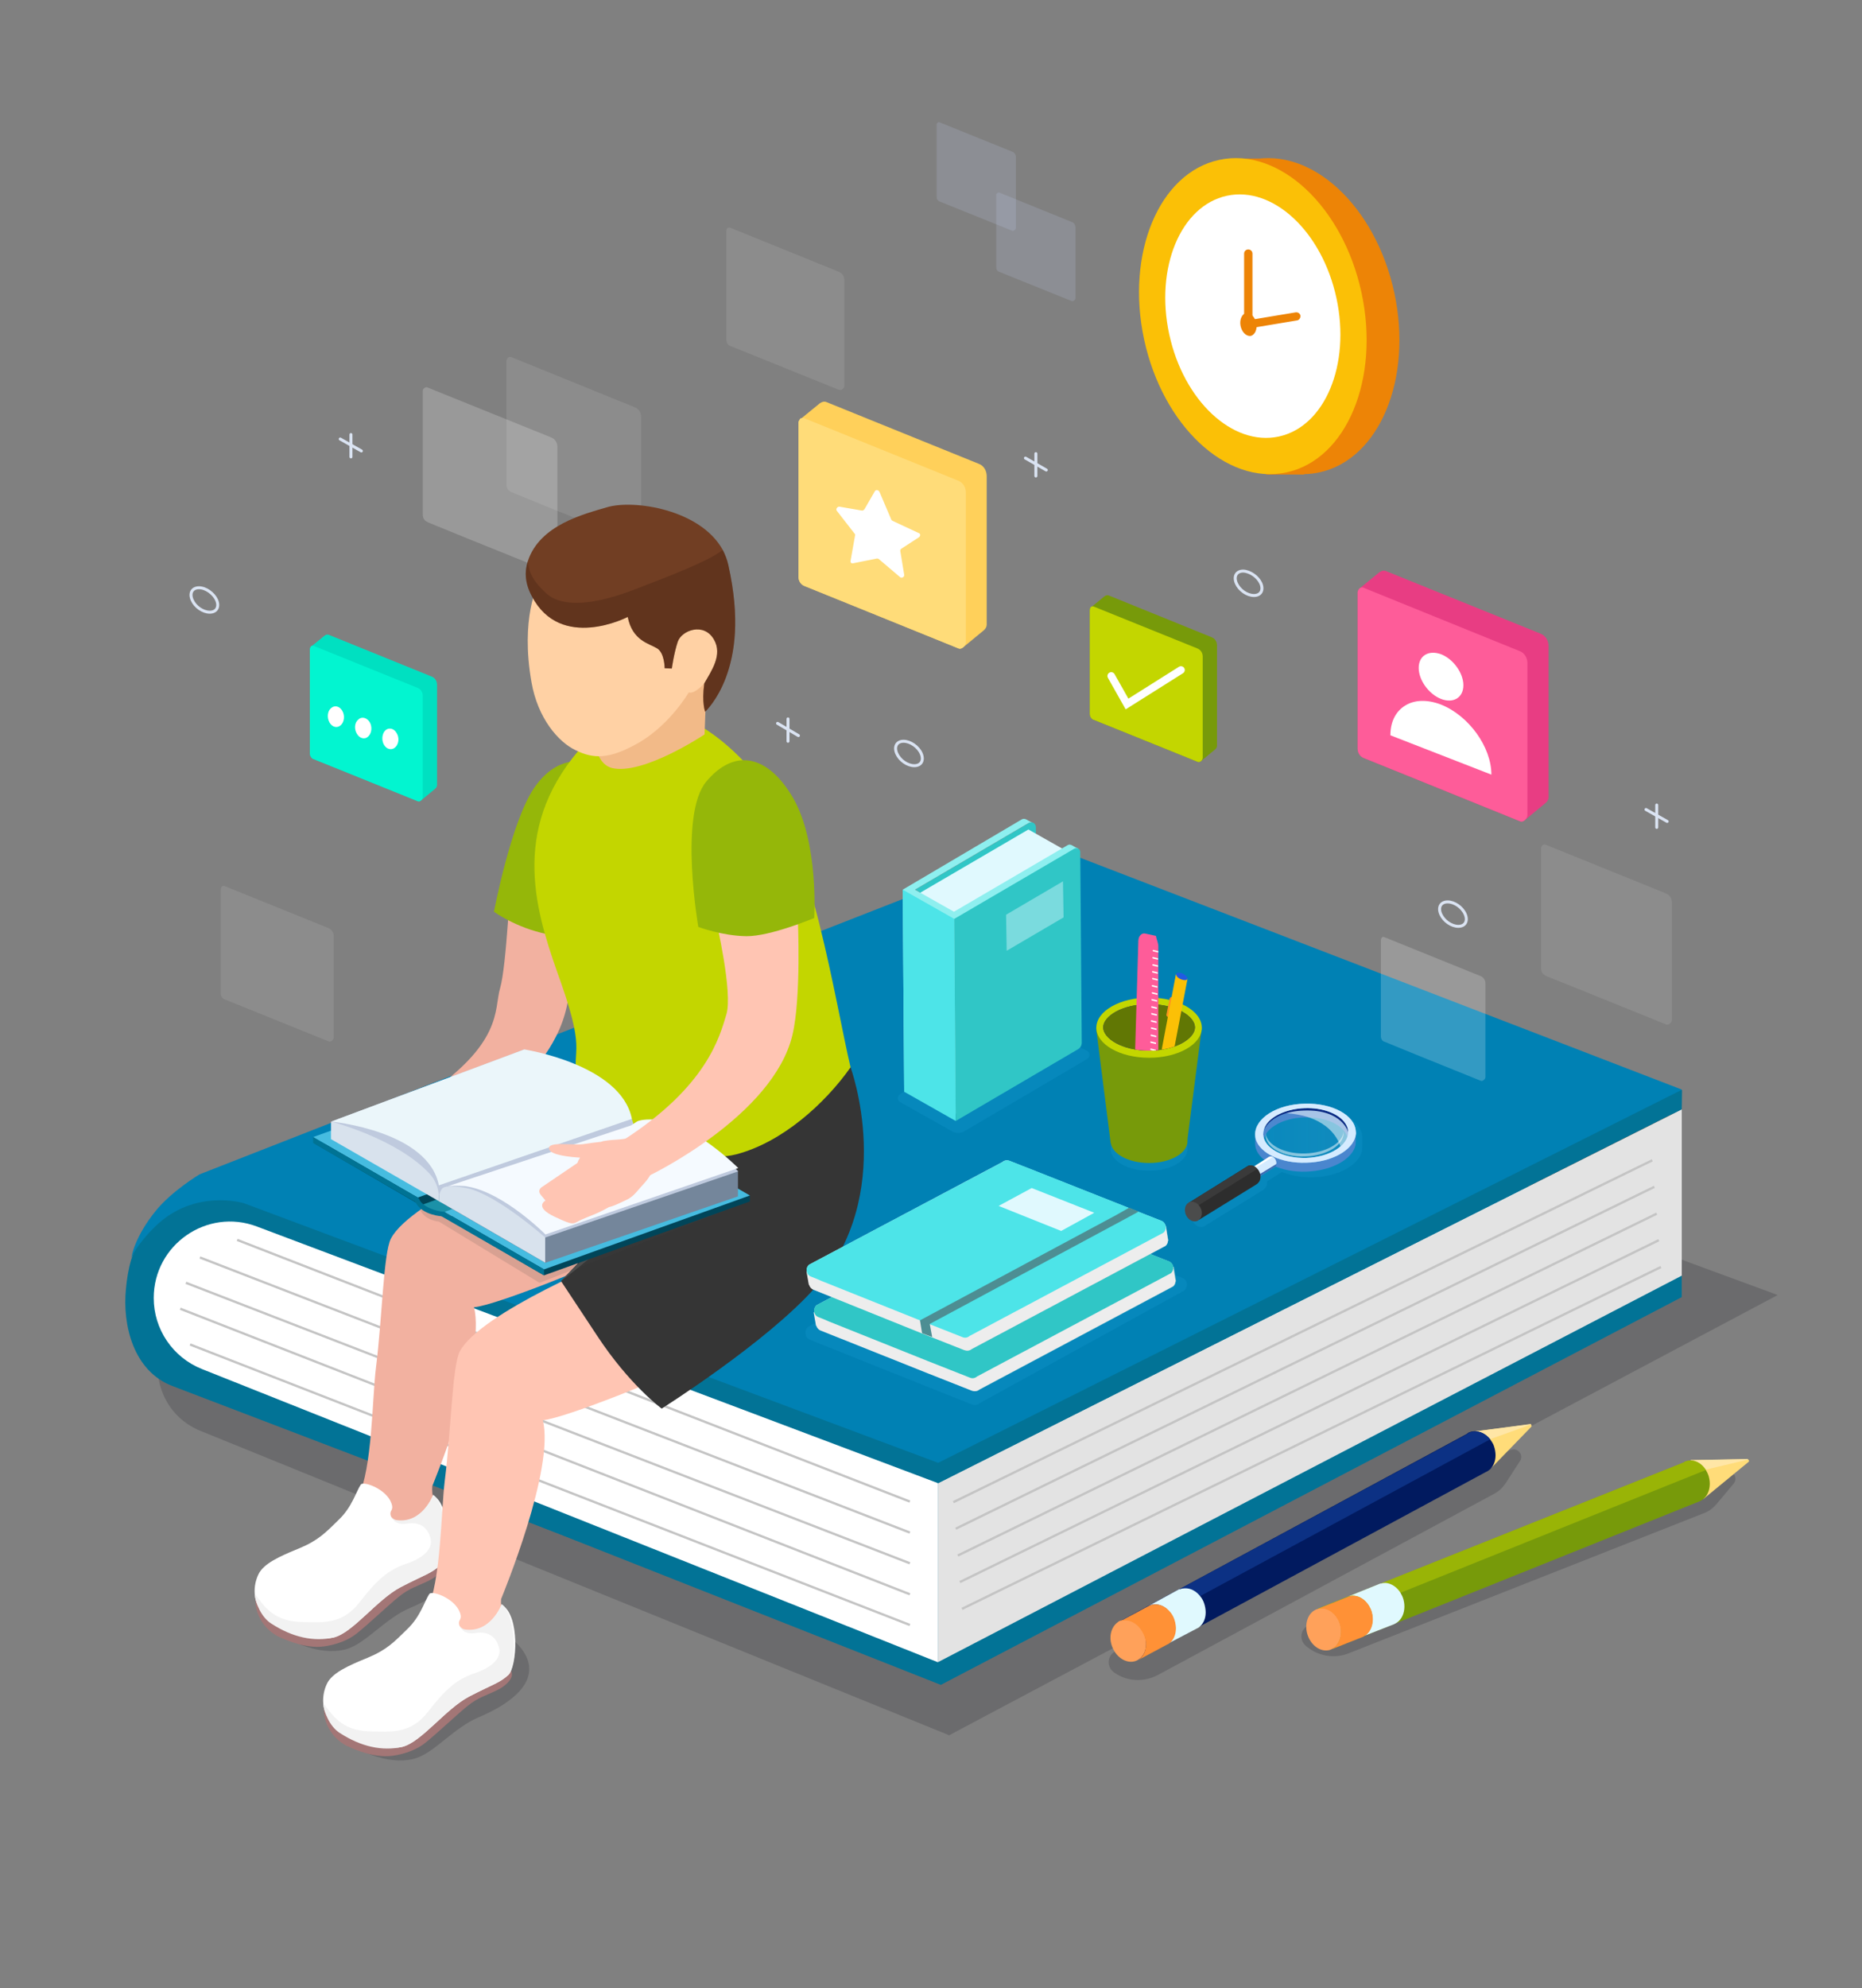<?xml version="1.0" encoding="utf-8"?>
<!-- Generator: Adobe Illustrator 24.1.1, SVG Export Plug-In . SVG Version: 6.00 Build 0)  -->
<svg version="1.1" id="Layer_1" xmlns="http://www.w3.org/2000/svg" xmlns:xlink="http://www.w3.org/1999/xlink" x="0px" y="0px"
	 viewBox="0 0 625 667" style="enable-background:new 0 0 625 667;" xml:space="preserve">
<rect x="0" y="0" width="625" height="667" fill="#808080" stroke="none"/>
<style type="text/css">
	.st0{opacity:0.206;fill:#191D23;}
	.st1{fill:#F45A16;}
	.st2{fill:#027396;}
	.st3{fill:#E3E3E3;}
	.st4{fill:#0081B4;}
	.st5{fill:#FFFFFF;}
	.st6{fill:none;stroke:#C4C4C4;stroke-width:0.78;stroke-miterlimit:10;}
	.st7{opacity:0.548;fill:#191D23;}
	.st8{fill:#FFD05A;}
	.st9{fill:#FFDC79;}
	.st10{fill:#E83D83;}
	.st11{fill:#FE5C99;}
	.st12{opacity:0.16;fill:#C9D4FE;}
	.st13{opacity:0.1;fill:#FFFFFF;}
	.st14{opacity:0.2;fill:#FFFFFF;}
	.st15{fill:#779A0A;}
	.st16{fill:#C3D600;}
	.st17{fill:none;stroke:#FFFFFF;stroke-width:2.558;stroke-linecap:round;stroke-miterlimit:10;}
	.st18{fill:#00E0C1;}
	.st19{fill:#02F5D0;}
	.st20{fill:#FFE6A6;}
	.st21{fill:#011A5F;}
	.st22{fill:#0C3184;}
	.st23{fill:#FFA15A;}
	.st24{fill:#E0F9FE;}
	.st25{fill:#FF9136;}
	.st26{opacity:0.44;fill:#C3D600;}
	.st27{fill:none;stroke:#DAE3F2;stroke-miterlimit:10;}
	.st28{fill:none;stroke:#DAE3F2;stroke-linecap:round;stroke-linejoin:round;stroke-miterlimit:10;}
	.st29{fill:#F2B1A0;}
	.st30{fill:#A37676;}
	.st31{fill:#F2F2F2;}
	.st32{fill:#FFC5B3;}
	.st33{fill:#353535;}
	.st34{fill:#95B709;}
	.st35{fill:#4F4F4F;}
	.st36{fill:#F2BA88;}
	.st37{fill:#FFD1A4;}
	.st38{fill:#713E23;}
	.st39{opacity:0.34;fill:#442312;}
	.st40{opacity:0.15;fill:#444444;}
	.st41{fill:#1B91A8;}
	.st42{fill:#004559;}
	.st43{fill:#46BCE0;}
	.st44{fill:#007394;}
	.st45{fill:#BFCADE;}
	.st46{fill:#74869B;}
	.st47{fill:#F5FAFF;}
	.st48{fill:#D8E2ED;}
	.st49{fill:#EBF6FA;}
	.st50{opacity:0.3;fill:#1796CE;}
	.st51{fill:#B3E8F4;}
	.st52{fill:#77BDC9;}
	.st53{fill:#EDEDED;}
	.st54{fill:#30C6C6;}
	.st55{fill:#4DE4E8;}
	.st56{fill:#4D8E93;}
	.st57{fill:#ED8406;}
	.st58{fill:#FBC006;}
	.st59{fill:#8EEFEF;}
	.st60{opacity:0.42;fill:#E0F9FE;}
	.st61{fill:#4A86CE;}
	.st62{opacity:0.2;fill:url(#SVGID_1_);}
	.st63{opacity:0.5;fill:#FFFFFF;}
	.st64{fill:#0A2982;}
	.st65{fill:#80C4E7;}
	.st66{fill:#D5EBFF;}
	.st67{fill:#396BB3;}
	.st68{fill:#2D2D2D;}
	.st69{fill:#3A3A3A;}
	.st70{fill:#4B4C4C;}
	.st71{fill:#272C91;}
	.st72{fill:#617704;}
	.st73{clip-path:url(#SVGID_3_);}
	.st74{fill:#FD9220;}
	.st75{fill:#9A98ED;}
	.st76{fill:#205CE1;}
</style>
<g>
	<g>
		<path class="st0" d="M596.7,434.5l-254.3-93.6L66.3,437.7c-18.7,8.7-17.5,35.6,1.8,42.7l250.5,101.8L596.7,434.5z"/>
		<polygon class="st1" points="56.6,408.7 315.8,500.2 564.5,374.8 351.2,292.5 		"/>
		<path class="st2" d="M316.3,563.8c0,0-258.4-98.8-258.5-98.8c-13-5-16.8-20.4-15.5-32.8c0.6-6.4,2-12.7,5.8-18
			c3.5-4.9,8.5-8.8,14.3-10.3c4.8-1.2,9.9-0.7,14.4,1.3c0,0,228.6,101.5,228.6,101.5L316.3,563.8z"/>
		<polygon class="st2" points="56.6,462.9 315.8,565.3 564.5,435.2 564.5,420.4 350.4,328.9 		"/>
		<polygon class="st3" points="314.8,557.7 564.5,428 564.5,372.2 314.8,497.6 		"/>
		<polygon class="st2" points="56.6,406.1 314.8,497.7 564.5,372.2 564.6,365.8 351.2,289.9 		"/>
		<path class="st4" d="M44.1,422c0,0,1.4-4,8-10.5c13.2-12.9,29.8-7.8,29.8-7.8l233,87.1l249.7-125.2l-214.2-82.5L67,394
			c0,0-9.2,5.5-14.6,12.1C44.9,415.3,44.1,422,44.1,422z"/>
		<path class="st5" d="M314.8,557.7L67.7,459.3c-9.7-3.9-16.1-13.3-16.1-23.8l0,0c0-17.9,17.9-30.3,34.6-24l228.6,86.1V557.7z"/>
		<g>
			<line class="st6" x1="79.6" y1="416" x2="305.4" y2="503.8"/>
			<line class="st6" x1="67.1" y1="421.9" x2="305.4" y2="514.2"/>
			<line class="st6" x1="62.4" y1="430.4" x2="305.4" y2="524.5"/>
			<line class="st6" x1="60.5" y1="439.1" x2="305.4" y2="534.9"/>
			<line class="st6" x1="63.8" y1="451.1" x2="305.4" y2="545.2"/>
		</g>
		<path class="st7" d="M159.7,314.9c0,0.1,0,0.3,0,0.4L159.7,314.9L159.7,314.9z"/>
		<path class="st7" d="M159.6,315.8c0-0.1,0-0.3,0-0.4v0.9C159.6,316.1,159.6,315.9,159.6,315.8z"/>
		<line class="st6" x1="320" y1="504" x2="554.6" y2="389.3"/>
		<line class="st6" x1="320.8" y1="512.9" x2="555.3" y2="398.2"/>
		<line class="st6" x1="321.5" y1="521.9" x2="556.1" y2="407.2"/>
		<line class="st6" x1="322.2" y1="530.8" x2="556.8" y2="416.1"/>
		<line class="st6" x1="322.9" y1="539.8" x2="557.5" y2="425.1"/>
	</g>
	<g>
		<g>
			<path class="st8" d="M268,141.9v51.5c0,1.4,0.7,2.6,1.8,3.1c0.1,0,0.1,0.1,0.2,0.1l16.8,6.8l34.8,14.1c0.6,0.3,1.3,0.1,1.8-0.4
				l6.8-5.6c0.6-0.5,1-1.2,1-1.9v-49.8c0-1.9-1-3.6-2.7-4.2l-51.1-20.7c-0.7-0.3-1.5-0.1-2.2,0.4l-6.5,5.3c-0.1,0-0.2,0.1-0.2,0.2
				C268.3,141,268,141.4,268,141.9z"/>
			<path class="st9" d="M268,141.9v51.5c0,1.4,0.7,2.6,1.8,3.1c0.1,0,0.1,0.1,0.2,0.1l16.8,6.8l34.8,14.1c0.6,0.3,1.3,0.1,1.8-0.4
				c0.4-0.4,0.8-1,0.8-1.6v-50.2c0-1.8-0.9-3.3-2.5-4l-51.8-21c-0.4-0.1-0.8-0.1-1.2,0.1c-0.1,0-0.2,0.1-0.2,0.2
				C268.3,141,268,141.4,268,141.9z"/>
		</g>
		<path class="st5" d="M293.6,164.9l-3.4,5.9c-0.2,0.3-0.6,0.6-0.9,0.5l-7.5-1.3c-0.7-0.1-1.4,0.8-0.9,1.4l6,7.7
			c0.1,0.1,0.2,0.3,0.1,0.6l-1.5,8.5c-0.1,0.5,0.3,0.9,0.8,0.8l8-1.6c0.2,0,0.4,0,0.6,0.1l7.3,6.2c0.5,0.4,1.5-0.2,1.3-0.9l-1.3-7.9
			c-0.1-0.3,0.1-0.7,0.5-0.9l5.7-3.7c0.6-0.4,0.6-1.2,0.1-1.4l-9-4.2c-0.1-0.1-0.2-0.2-0.3-0.3l-4-9.4
			C294.7,164.2,293.9,164.3,293.6,164.9z"/>
	</g>
	<g>
		<g>
			<path class="st10" d="M455.7,198.8v52.3c0,1.4,0.7,2.6,1.8,3.1c0.1,0,0.1,0.1,0.2,0.1l17.1,6.9l35.3,14.3
				c0.6,0.3,1.3,0.1,1.8-0.4l6.9-5.7c0.6-0.5,1-1.2,1-2v-50.5c0-2-1-3.6-2.7-4.3l-51.9-21c-0.7-0.3-1.5-0.1-2.2,0.4l-6.6,5.4
				c-0.1,0-0.2,0.1-0.2,0.2C455.9,197.9,455.7,198.4,455.7,198.8z"/>
			<path class="st11" d="M455.7,198.8v52.3c0,1.4,0.7,2.6,1.8,3.1c0.1,0,0.1,0.1,0.2,0.1l17.1,6.9l35.3,14.3
				c0.6,0.3,1.3,0.1,1.8-0.4c0.4-0.4,0.8-1,0.8-1.6v-51c0-1.8-1-3.4-2.5-4l-52.5-21.3c-0.4-0.2-0.8-0.1-1.2,0.1
				c-0.1,0-0.2,0.1-0.2,0.2C455.9,197.9,455.7,198.4,455.7,198.8z"/>
		</g>
		<g>
			<path class="st5" d="M476.2,224.1c0,4.1,3.4,8.8,7.5,10.4c4.1,1.6,7.5-0.4,7.5-4.6c0-4.1-3.4-8.8-7.5-10.4
				C479.5,218,476.2,220,476.2,224.1z"/>
			<path class="st5" d="M466.7,246.7l33.9,13.2c0-9.3-7.6-19.8-16.9-23.5c-4.7-1.8-8.9-1.6-12,0.3
				C468.6,238.6,466.7,242,466.7,246.7z"/>
		</g>
	</g>
	<path class="st12" d="M314.4,41.8v24.3c0,0.7,0.3,1.2,0.9,1.5c0,0,0,0,0.1,0l7.9,3.2l16.4,6.6c0.3,0.1,0.6,0,0.9-0.2
		c0.2-0.2,0.4-0.5,0.4-0.7V52.8c0-0.9-0.4-1.6-1.2-1.9L315.3,41c-0.2-0.1-0.4,0-0.5,0.1c0,0-0.1,0.1-0.1,0.1
		C314.5,41.3,314.4,41.5,314.4,41.8z"/>
	<path class="st12" d="M334.4,65.4v24.3c0,0.7,0.3,1.2,0.9,1.5c0,0,0,0,0.1,0l7.9,3.2l16.4,6.6c0.3,0.1,0.6,0,0.9-0.2
		c0.2-0.2,0.4-0.5,0.4-0.7V76.4c0-0.9-0.4-1.6-1.2-1.9l-24.4-9.9c-0.2-0.1-0.4,0-0.5,0.1c0,0-0.1,0.1-0.1,0.1
		C334.5,64.9,334.4,65.2,334.4,65.4z"/>
	<path class="st13" d="M243.8,77.5v36.4c0,1,0.5,1.8,1.3,2.2c0,0,0.1,0,0.1,0l11.9,4.8l24.5,9.9c0.4,0.2,0.9,0,1.3-0.3
		c0.3-0.3,0.5-0.7,0.5-1.1V94c0-1.3-0.7-2.3-1.8-2.8l-36.5-14.8c-0.3-0.1-0.6-0.1-0.8,0.1c-0.1,0-0.1,0.1-0.2,0.1
		C243.9,76.8,243.8,77.2,243.8,77.5z"/>
	<path class="st13" d="M170,121.1v41.4c0,1.1,0.5,2.1,1.5,2.5c0,0,0.1,0,0.1,0.1l13.5,5.5l28,11.3c0.5,0.2,1.1,0,1.5-0.3
		c0.4-0.3,0.6-0.8,0.6-1.3v-40.4c0-1.5-0.8-2.7-2-3.2l-41.6-16.9c-0.3-0.1-0.6-0.1-0.9,0.1c-0.1,0-0.1,0.1-0.2,0.1
		C170.2,120.4,170,120.7,170,121.1z"/>
	<path class="st14" d="M463.5,315.4v32.2c0,0.9,0.4,1.6,1.1,1.9c0,0,0.1,0,0.1,0l10.5,4.3l21.8,8.8c0.4,0.2,0.8,0,1.1-0.3
		c0.3-0.2,0.5-0.6,0.5-1V330c0-1.1-0.6-2.1-1.6-2.5l-32.4-13.1c-0.2-0.1-0.5-0.1-0.7,0.1c0,0-0.1,0.1-0.1,0.1
		C463.7,314.9,463.5,315.1,463.5,315.4z"/>
	<path class="st14" d="M141.9,131.2v41.4c0,1.1,0.5,2.1,1.5,2.5c0,0,0.1,0,0.1,0.1l13.5,5.5l28,11.3c0.5,0.2,1.1,0,1.5-0.3
		c0.4-0.3,0.6-0.8,0.6-1.3V150c0-1.5-0.8-2.7-2-3.2L143.5,130c-0.3-0.1-0.6-0.1-0.9,0.1c-0.1,0-0.1,0.1-0.2,0.1
		C142.1,130.5,141.9,130.8,141.9,131.2z"/>
	<path class="st13" d="M517.3,284.6v40.3c0,1.1,0.5,2,1.4,2.4c0,0,0.1,0,0.1,0.1l13.2,5.3l27.2,11c0.5,0.2,1,0,1.4-0.3
		c0.3-0.3,0.6-0.7,0.6-1.2v-39.3c0-1.4-0.7-2.6-1.9-3.1l-40.5-16.4c-0.3-0.1-0.6-0.1-0.9,0.1c-0.1,0-0.1,0.1-0.2,0.1
		C517.5,283.9,517.3,284.2,517.3,284.6z"/>
	<path class="st13" d="M74.1,298.5v34.7c0,0.9,0.4,1.7,1.2,2.1c0,0,0.1,0,0.1,0l11.4,4.6l23.5,9.5c0.4,0.2,0.9,0,1.2-0.3
		c0.3-0.3,0.5-0.6,0.5-1.1v-33.9c0-1.2-0.6-2.2-1.7-2.7l-34.9-14.1c-0.3-0.1-0.5-0.1-0.8,0.1c-0.1,0-0.1,0.1-0.2,0.1
		C74.2,297.9,74.1,298.2,74.1,298.5z"/>
	<g>
		<path class="st15" d="M365.8,204.7v34.7c0,0.9,0.4,1.7,1.2,2.1c0,0,0.1,0,0.1,0l11.4,4.6l23.5,9.5c0.4,0.2,0.9,0,1.2-0.3l4.6-3.8
			c0.4-0.3,0.7-0.8,0.7-1.3v-33.6c0-1.3-0.7-2.4-1.8-2.8l-34.5-14c-0.4-0.2-1-0.1-1.5,0.3l-4.4,3.6c-0.1,0-0.1,0.1-0.2,0.1
			C365.9,204.1,365.8,204.4,365.8,204.7z"/>
		<path class="st16" d="M365.8,204.7v34.7c0,0.9,0.4,1.7,1.2,2.1c0,0,0.1,0,0.1,0l11.4,4.6l23.5,9.5c0.4,0.2,0.9,0,1.2-0.3
			c0.3-0.3,0.5-0.6,0.5-1.1v-33.9c0-1.2-0.6-2.2-1.7-2.7l-34.9-14.1c-0.3-0.1-0.5-0.1-0.8,0.1c-0.1,0-0.1,0.1-0.2,0.1
			C365.9,204.1,365.8,204.4,365.8,204.7z"/>
		<polyline class="st17" points="373,226.8 378.3,236.2 396.4,224.8 		"/>
	</g>
	<g>
		<path class="st18" d="M104,217.9v34.7c0,0.9,0.4,1.7,1.2,2.1c0,0,0.1,0,0.1,0l11.4,4.6l23.5,9.5c0.4,0.2,0.9,0,1.2-0.3l4.6-3.8
			c0.4-0.3,0.7-0.8,0.7-1.3v-33.6c0-1.3-0.7-2.4-1.8-2.8l-34.5-14c-0.4-0.2-1-0.1-1.5,0.3l-4.4,3.6c-0.1,0-0.1,0.1-0.2,0.1
			C104.2,217.3,104,217.6,104,217.9z"/>
		<path class="st19" d="M104,217.9v34.7c0,0.9,0.4,1.7,1.2,2.1c0,0,0.1,0,0.1,0l11.4,4.6l23.5,9.5c0.4,0.2,0.9,0,1.2-0.3
			c0.3-0.3,0.5-0.6,0.5-1.1v-33.9c0-1.2-0.6-2.2-1.7-2.7l-34.9-14.1c-0.3-0.1-0.5-0.1-0.8,0.1c-0.1,0-0.1,0.1-0.2,0.1
			C104.2,217.3,104,217.6,104,217.9z"/>
		<path class="st5" d="M128.9,249.9c0.9,1.6,2.7,1.9,3.8,0.8c1.2-1.1,1.4-3.3,0.4-4.8c-0.9-1.6-2.7-1.9-3.8-0.8
			C128.2,246.2,128,248.4,128.9,249.9z"/>
		<path class="st5" d="M119.8,246.2c0.9,1.6,2.7,2,3.8,0.9c1.2-1.1,1.4-3.3,0.5-4.8s-2.7-2-3.8-0.9
			C119,242.4,118.8,244.6,119.8,246.2z"/>
		<path class="st5" d="M110.6,242.4c0.9,1.6,2.6,2,3.8,0.9c1.2-1.1,1.4-3.3,0.5-4.8c-0.9-1.6-2.6-2-3.8-0.9
			C109.9,238.6,109.7,240.8,110.6,242.4z"/>
	</g>
	<g>
		<path class="st0" d="M492.4,490.7l15-4.3c2.2-0.6,4.1,1.8,2.8,3.8l-4.8,7.4c-1,1.5-2.3,2.8-3.9,3.6L388.6,562
			c-4.7,2.5-10.4,2.2-14.7-0.9l0,0c-2.5-1.8-2.3-5.6,0.4-7l115.9-62.5C490.9,491.2,491.6,490.9,492.4,490.7z"/>
		<g>
			<g>
				<path class="st9" d="M494.7,480.3l1.2,2.6l4.5,9.8l13.6-14c0.2-0.2,0.1-0.6-0.1-0.7c-0.1-0.1-0.2-0.2-0.4-0.1L494.7,480.3z"/>
				<g>
					<path class="st20" d="M494.7,480.3l1.2,2.6l4.2,0l13.9-5c-0.1-0.1-0.2-0.2-0.4-0.1L494.7,480.3z"/>
				</g>
			</g>
			<g>
				<path class="st21" d="M376,543.9l1.8,3.6l4.5,9.2l116.4-62.8c0,0,0,0,0,0l0,0c0.3-0.1,0.6-0.3,0.9-0.5c0.8-0.5,1.4-1.3,1.8-2.2
					c0.8-1.7,0.8-4,0-6.2c-0.3-0.8-0.8-1.5-1.3-2.2c0,0,0,0,0,0c-1.4-1.7-3.3-2.7-5.2-2.6c-0.5,0-1.1,0.1-1.6,0.3
					c-0.1,0-0.2,0.1-0.3,0.1l-0.3,0.2c0,0-0.1,0-0.1,0.1c0,0-0.1,0-0.1,0.1L376,543.9z"/>
				<path class="st22" d="M376,543.9l1.8,3.6l5.1-1.2l117.3-63.4c0,0,0,0,0,0c0,0,0,0,0,0c-1.4-1.7-3.3-2.7-5.2-2.6
					c-0.5,0-1.1,0.1-1.6,0.3c-0.1,0-0.2,0.1-0.3,0.1l-0.3,0.2c0,0-0.1,0-0.1,0.1c0,0-0.1,0-0.1,0.1L376,543.9z"/>
				<path class="st23" d="M373.4,552.7c1.5,3.7,5.1,5.7,8,4.5l0,0c0.3-0.1,0.6-0.3,0.9-0.5c0.8-0.5,1.4-1.3,1.8-2.2
					c0.8-1.7,0.8-4,0-6.2c-1.2-3-3.9-4.9-6.5-4.8c-0.5,0-1.1,0.1-1.6,0.3c-0.1,0-0.2,0.1-0.3,0.1l-0.3,0.2c0,0-0.1,0-0.1,0.1
					C372.9,545.8,372,549.4,373.4,552.7z"/>
				<path class="st24" d="M395.8,533.2l-9.9,5.4c0,0,0.1-0.1,0.1,0c0.5-0.2,1-0.3,1.5-0.3c1.9-0.1,3.9,0.9,5.2,2.7
					c0.5,0.6,0.9,1.3,1.2,2.1c0.9,2.2,0.8,4.4,0,6.2c-0.3,0.7-0.7,1.3-1.2,1.7c-0.1,0.2-0.3,0.3-0.5,0.4l9.5-5c0,0,0.4-0.2,0.6-0.3
					c0.7-0.5,1.4-1.3,1.8-2.2c0.8-1.7,0.8-4,0-6.2c-0.3-0.8-0.7-1.5-1.2-2.1c-1.4-1.8-3.3-2.8-5.2-2.7c-0.5,0-1.1,0.1-1.6,0.3
					C396,533.2,395.9,533.2,395.8,533.2z"/>
				<path class="st5" d="M385.7,538.7c0.1,0,0.1-0.1,0.2-0.1c-0.1,0-0.1,0-0.1,0L385.7,538.7z"/>
				<path class="st25" d="M375.9,544c0.5-0.2,1-0.3,1.6-0.3c1.9-0.1,3.8,0.9,5.2,2.7c0.5,0.6,0.9,1.4,1.3,2.2c0.9,2.1,0.8,4.4,0,6.1
					c-0.4,0.9-1,1.6-1.8,2.2l9.5-5.1c0,0,0.4-0.2,0.6-0.3c0.2-0.1,0.3-0.2,0.5-0.4c0.5-0.4,1-1.1,1.3-1.8c0.8-1.7,0.8-4,0-6.2
					c-0.3-0.8-0.7-1.5-1.2-2.1c-1.4-1.8-3.4-2.8-5.2-2.7c-0.6,0-1.1,0.1-1.6,0.3c0,0-0.1,0-0.1,0l0,0c-0.1,0-0.1,0-0.1,0l-0.1,0.1
					L375.9,544z"/>
			</g>
		</g>
	</g>
	<g>
		<path class="st0" d="M564.2,496.2l15.4-2.5c2.3-0.4,3.8,2.3,2.3,4.1l-5.7,6.8c-1.2,1.4-2.6,2.5-4.3,3.1l-119.2,47
			c-4.9,2-10.6,0.9-14.5-2.6l0,0c-2.3-2.1-1.6-5.8,1.3-6.9L562,496.8C562.7,496.5,563.4,496.3,564.2,496.2z"/>
		<g>
			<g>
				<path class="st9" d="M567.5,489.9l0.9,2.7l3.4,10.3l15.1-12.4c0.3-0.2,0.2-0.6,0-0.7c-0.1-0.1-0.2-0.2-0.3-0.2L567.5,489.9z"/>
				<g>
					<path class="st20" d="M567.5,489.9l0.9,2.7l4.1,0.5l14.3-3.4c-0.1-0.1-0.2-0.2-0.3-0.2L567.5,489.9z"/>
				</g>
			</g>
			<g>
				<path class="st15" d="M442.4,539.7l1.3,3.8l3.5,9.7l122.8-49.3c0,0,0,0,0,0l0,0c0.3-0.1,0.6-0.2,0.9-0.4c0.8-0.4,1.5-1.1,2-1.9
					c1-1.6,1.3-3.9,0.7-6.1c-0.2-0.8-0.6-1.6-1-2.3c0,0,0,0,0,0c-1.2-1.9-3-3.1-4.9-3.2c-0.5,0-1.1,0-1.6,0.2c-0.1,0-0.2,0-0.3,0.1
					l-0.3,0.1c0,0-0.1,0-0.1,0.1c0,0-0.1,0-0.1,0.1L442.4,539.7z"/>
				<path class="st26" d="M442.4,539.7l1.3,3.8l5.2-0.6l123.7-49.7c0,0,0,0,0,0c0,0,0,0,0,0c-1.2-1.9-3-3.1-4.9-3.2
					c-0.5,0-1.1,0-1.6,0.2c-0.1,0-0.2,0-0.3,0.1l-0.3,0.1c0,0-0.1,0-0.1,0.1c0,0-0.1,0-0.1,0.1L442.4,539.7z"/>
				<path class="st23" d="M438.8,548.2c1.1,3.8,4.4,6.2,7.5,5.4l0,0c0.3-0.1,0.6-0.2,0.9-0.4c0.8-0.4,1.5-1.1,2-2
					c1-1.6,1.3-3.9,0.7-6.1c-0.9-3.2-3.3-5.4-5.9-5.5c-0.5,0-1.1,0-1.6,0.2c-0.1,0-0.2,0.1-0.3,0.1l-0.4,0.1c0,0-0.1,0-0.1,0.1
					C439.1,541.2,437.8,544.7,438.8,548.2z"/>
				<path class="st24" d="M463.3,531.3l-10.4,4.2c0,0,0.1,0,0.1,0c0.5-0.1,1-0.2,1.5-0.1c1.9,0.1,3.7,1.4,4.9,3.3
					c0.4,0.7,0.8,1.4,1,2.2c0.6,2.3,0.3,4.5-0.7,6.1c-0.4,0.6-0.8,1.2-1.4,1.6c-0.2,0.1-0.3,0.3-0.5,0.3l10-3.9c0,0,0.4-0.2,0.6-0.3
					c0.8-0.4,1.5-1.1,2-1.9c1-1.6,1.3-3.9,0.7-6.1c-0.2-0.8-0.6-1.6-1-2.3c-1.2-1.9-3-3.1-4.9-3.3c-0.5,0-1.1,0-1.6,0.2
					C463.4,531.3,463.4,531.3,463.3,531.3z"/>
				<path class="st5" d="M452.6,535.6c0.1,0,0.2-0.1,0.2-0.1c-0.1,0-0.1,0-0.1,0L452.6,535.6z"/>
				<path class="st25" d="M442.3,539.8c0.5-0.2,1-0.2,1.6-0.1c1.9,0.1,3.7,1.3,4.9,3.2c0.4,0.7,0.8,1.4,1,2.3
					c0.6,2.2,0.3,4.5-0.7,6.1c-0.5,0.8-1.2,1.5-2,2l10.1-4c0,0,0.4-0.1,0.6-0.3c0.2-0.1,0.3-0.2,0.5-0.3c0.6-0.4,1.1-0.9,1.5-1.6
					c1-1.6,1.3-3.9,0.7-6.1c-0.2-0.8-0.6-1.6-1-2.3c-1.2-1.9-3-3.1-4.9-3.3c-0.6,0-1.1,0-1.6,0.2c0,0-0.1,0-0.1,0l0,0
					c-0.1,0-0.1,0-0.1,0l-0.1,0.1L442.3,539.8z"/>
			</g>
		</g>
	</g>
	<g>
		<path class="st27" d="M309.2,252.8c1,2.3,0,4.1-2.3,4.1c-2.3,0-4.9-1.8-5.9-4.1c-1-2.3,0-4.1,2.3-4.1
			C305.5,248.7,308.2,250.5,309.2,252.8z"/>
		<path class="st27" d="M491.8,306.7c1,2.3,0,4.1-2.3,4.1s-4.9-1.8-5.9-4.1c-1-2.3,0-4.1,2.3-4.1
			C488.2,302.6,490.8,304.4,491.8,306.7z"/>
		<path class="st27" d="M423.2,195.7c1,2.3,0,4.1-2.3,4.1c-2.3,0-4.9-1.8-5.9-4.1c-1-2.3,0-4.1,2.3-4.1
			C419.6,191.7,422.2,193.5,423.2,195.7z"/>
		<path class="st27" d="M72.7,201.3c1,2.3,0,4.1-2.3,4.1c-2.3,0-4.9-1.8-5.9-4.1c-1-2.3,0-4.1,2.3-4.1S71.7,199.1,72.7,201.3z"/>
		<g>
			<line class="st28" x1="264.5" y1="241.2" x2="264.5" y2="248.7"/>
			<line class="st28" x1="268" y1="246.8" x2="261" y2="242.7"/>
		</g>
		<g>
			<line class="st28" x1="347.7" y1="152.2" x2="347.7" y2="159.7"/>
			<line class="st28" x1="351.2" y1="157.7" x2="344.2" y2="153.7"/>
		</g>
		<g>
			<line class="st28" x1="117.8" y1="145.8" x2="117.8" y2="153.3"/>
			<line class="st28" x1="121.3" y1="151.3" x2="114.2" y2="147.3"/>
		</g>
		<g>
			<line class="st28" x1="556.1" y1="270.1" x2="556.1" y2="277.6"/>
			<line class="st28" x1="559.6" y1="275.6" x2="552.5" y2="271.6"/>
		</g>
	</g>
	<g>
		<path class="st29" d="M171.4,294.2c0,0-1.4,30-3.5,37.2c-2.2,7.3,1.4,18.8-26.8,37.3l9.3,11.5c0,0,33.7-15,39.8-42.3
			c2.8-12.6,8.8-44.3,8.8-44.3"/>
		<path class="st0" d="M175.8,565.6c-2.3,3.4-6.9,7.1-15.2,10.6c-8.2,3.5-14.4,11.4-20.7,13.6c-7.1,2.5-19.2-0.5-27.2-8.8
			c-2.9-3,0.4-4.4,0.3-7.2c-0.1-2.4,0.7-4.6,1.5-6.2c1.9-3.5,7.4-5.4,14.1-7.6c6.7-2.2,9.4-4.1,14.1-7.9c4.7-3.8,6.3-8.7,7.9-10.9
			c0.8-1.1,7.4,1.5,9.5,5.7c1,2.1,0.7,2.8,0.2,3.5c-0.4,0.7-0.4,1.5,0.1,2.2c0.3,0.5,0.9,0.9,1.5,1.1c8.7,1.8,7.5-5.5,7.5-5.5
			C175.6,552.1,180.4,558.7,175.8,565.6z"/>
		<path class="st0" d="M152.8,528.9c-2.3,3.4-6.9,7.1-15.2,10.6c-8.2,3.5-14.4,11.4-20.7,13.6c-7.1,2.5-19.2-0.5-27.2-8.8
			c-2.9-3,0.4-4.4,0.3-7.2c-0.1-2.4,0.7-4.6,1.5-6.2c1.9-3.5,7.4-5.4,14.1-7.6c6.7-2.2,9.4-4.1,14.1-7.9c4.7-3.8,6.3-8.7,7.9-10.9
			c0.8-1.1,7.4,1.5,9.5,5.7c1,2.1,0.7,2.8,0.2,3.5c-0.4,0.7-0.4,1.5,0.1,2.2c0.3,0.5,0.9,0.9,1.5,1.1c8.7,1.8,7.5-5.5,7.5-5.5
			C152.7,515.4,157.4,522,152.8,528.9z"/>
		<path class="st29" d="M185.8,383.3c-2.8,0.5-48,19.4-54.6,32.3c-2.5,4.9-2.9,26.6-5,43.2c-1.3,10.6-1.2,33.6-6,43.7
			c-0.7,1.4-1.6,2.8-2.6,4.2c5.4,9.4,18.5,7.6,27.6,1.8c1-3.3-0.4-7-0.1-9.9c0.6-1.5,18.1-43.8,14-60c7.5-0.6,43.7-15.4,46.4-17.4
			C208.3,419,196.3,381.4,185.8,383.3z"/>
		<g>
			<path class="st30" d="M148,523c0,0,1,1.1,0.8,2.5c-0.2,1.3-1.8,3.4-5.2,5c-3.5,1.7-6.1,2.3-9.7,5.2c-3.6,2.9-10.2,9.2-14.1,12.3
				c-3.8,3.1-9.2,4.3-12.2,4.5c-3,0.2-7.6-0.4-13.7-3.2c-5-2.3-7.2-6.8-7.8-9.3c-0.6-2.4-0.4-6.4-0.4-6.4"/>
			<path class="st5" d="M147.6,525.3c-3,2.7-5,3-13.1,7.2c-8,4.2-16,15.3-22.5,16.9c-6.6,1.5-15.1-2.5-21.5-6.5
				c-3.5-2.2-4.8-5.2-5-8.1c-0.2-2.5,0.4-4.8,1.2-6.5c1.7-3.7,7.1-6.1,13.7-8.8c6.5-2.7,8.9-5.3,13.3-9.6c4.5-4.3,5.8-9.4,7.4-11.8
				c0.8-1.2,7.5,1.1,9.8,5.2c1.1,2.1,0.8,2.9,0.4,3.6c-0.4,0.7-0.3,1.6,0.2,2.3c0.3,0.5,0.9,0.9,1.5,1c8.8,1.3,12.4-8.5,12.4-8.5
				C151.7,505.3,150.6,522.6,147.6,525.3z"/>
			<path class="st31" d="M147.6,525.3c-3,2.7-5,3-13.1,7.2c-8,4.2-16,15.3-22.5,16.9c-6.6,1.5-13.8,0-21-4.7c-3.4-2.2-5.3-7-5.5-10
				c3,3.9,6,9.2,15.5,9.5c7.6,0.2,13.9,0.8,19.6-6.5c5.7-7.3,9.4-10.9,15.7-13c6.2-2.1,9.1-5.3,8.2-8.6c-0.9-3.3-3.2-5.6-7.8-4.9
				c-4.5,0.7-5.2-2.2-5.2-2.2c0.3,0.5,0.9,0.9,1.5,1c8.8,1.3,12.4-8.5,12.4-8.5C150.3,505.1,150.6,522.6,147.6,525.3z"/>
		</g>
		<path class="st32" d="M208.9,421.2c-2.8,0.5-48,19.4-54.6,32.3c-2.5,4.9-2.9,26.6-5,43.2c-1.3,10.6-1.2,33.6-6,43.7
			c-0.7,1.4-1.6,2.8-2.6,4.2c5.4,9.4,18.5,7.6,27.6,1.8c1-3.3-0.4-7-0.1-9.9c0.6-1.5,18.1-43.8,14-60c7.5-0.6,43.7-15.4,46.4-17.4
			C231.3,457,219.3,419.4,208.9,421.2z"/>
		<path class="st33" d="M216.8,347.6L164,384.7c0,0,19.3,6.8,24.6,18.9c6,13.4,5.6,25.7,5.6,25.7l51.2-15.8
			C245.4,413.4,247.5,357.7,216.8,347.6z"/>
		<path class="st33" d="M285.5,358.1c0,0,15.7,42.6-11.7,73.7c-16.3,18.5-51.7,40.8-51.7,40.8s-10.8-7.9-21.7-24.5
			c-5.8-8.8-12.1-18.3-12.1-18.3l49.5-51.5L285.5,358.1z"/>
		<path class="st34" d="M165.8,305.9c0,0,7.4,5.4,17.8,7.5c10.4,2.1,18.5,2.1,18.5,2.1s15-47.1,5.5-54.7c-9.5-7.6-20.5-8-28.4,3.7
			C171.5,275.9,165.8,305.9,165.8,305.9z"/>
		<path class="st16" d="M194.1,364.9c14.6,11.7,36.2,26.7,53,22.4c15.4-4,29.8-17,38.4-29.2c-5.1-21.5-13-74.6-29.1-94.9
			c-16.7-21.1-30.1-23.4-30.1-23.4s-12.8-12.8-34.1,14.5c-21.3,27.3-11.3,54.6-3.8,75.7C197.2,355.1,191.2,351.2,194.1,364.9z"/>
		<g>
			<path class="st35" d="M188.3,429.8c4.9-5.2,10.2-10,15.5-14.7c5.4-4.7,10.8-9.3,16.6-13.5c-4.9,5.2-10.2,10-15.5,14.7
				C199.5,420.9,194,425.5,188.3,429.8z"/>
		</g>
		<g>
			<path class="st30" d="M171,559.7c0,0,1,1.1,0.8,2.5c-0.2,1.3-1.8,3.4-5.2,5c-3.5,1.7-6.1,2.3-9.7,5.2
				c-3.6,2.9-10.2,9.2-14.1,12.3c-3.8,3.1-9.2,4.3-12.2,4.5c-3,0.2-7.6-0.4-13.7-3.2c-5-2.3-7.2-6.8-7.8-9.3
				c-0.6-2.4-0.4-6.4-0.4-6.4"/>
			<path class="st5" d="M170.6,562c-3,2.7-5,3-13.1,7.2c-8,4.2-16,15.3-22.5,16.9c-6.6,1.5-15.1-2.5-21.5-6.5
				c-3.5-2.2-4.8-5.2-5-8.1c-0.2-2.5,0.4-4.8,1.2-6.5c1.7-3.7,7.1-6.1,13.7-8.8c6.5-2.7,8.9-5.3,13.3-9.6c4.5-4.3,5.8-9.4,7.4-11.8
				c0.8-1.2,7.5,1.1,9.8,5.2c1.1,2.1,0.8,2.9,0.4,3.6c-0.4,0.7-0.3,1.6,0.2,2.3c0.3,0.5,0.9,0.9,1.5,1c8.8,1.3,12.4-8.5,12.4-8.5
				C174.6,541.9,173.6,559.3,170.6,562z"/>
			<path class="st31" d="M170.6,562c-3,2.7-5,3-13.1,7.2c-8,4.2-16,15.3-22.5,16.9c-6.6,1.5-13.8,0-21-4.7c-3.4-2.2-5.3-7-5.5-10
				c3,3.9,6,9.2,15.5,9.5c7.6,0.2,13.9,0.8,19.6-6.5c5.7-7.3,9.4-10.9,15.7-13c6.2-2.1,9.1-5.3,8.2-8.6c-0.9-3.3-3.2-5.6-7.8-4.9
				c-4.5,0.7-5.2-2.2-5.2-2.2c0.3,0.5,0.9,0.9,1.5,1c8.8,1.3,12.4-8.5,12.4-8.5C173.3,541.8,173.6,559.3,170.6,562z"/>
		</g>
		<g>
			<path class="st36" d="M237.2,226.9l-0.7,19.5c0,0-20.5,13.7-31,11.3c-4.5-1.1-6.7-7-5.5-15.2l9.7-1.6L237.2,226.9z"/>
			<path class="st37" d="M180.6,196.1c0,0-6,11.2-2.2,32.8c2.1,12,8.9,20,14.8,22.8c5.9,2.9,11.3,3.3,21.7-2.8
				c10.3-6.2,16.3-16.6,16.3-16.6s1.4,1,5.2-3c5.9-6.2,7.1-9.4,7.4-18c0.3-8.7-1.5-19.7-7.9-31.2c-6.4-11.6-27.2-8.7-36.8-4.2
				C189.6,180.4,182.8,186.5,180.6,196.1z"/>
			<path class="st38" d="M178.5,200c9.7,18.7,32.2,7,32.2,7c1.6,8,7.2,8.9,9.8,10.5c2.6,1.5,2.6,6.7,2.6,6.7l2.4,0.1
				c0,0,0.7-5.1,2-9c1.3-3.8,8.7-6.6,12.1-0.8c3.1,5.2-0.9,10.7-3.2,14.8c-0.9,6.6,0.3,9.5,0.3,9.5s4.1-3.8,7-11.6
				c2.9-7.9,4.8-19.5,0.8-37.5c-0.4-1.9-1.1-3.6-1.9-5.2c-7.5-13.6-29.9-17-38.9-14.3c-7.7,2.3-22.5,5.9-26.5,18
				C176,191.8,176.2,195.7,178.5,200z"/>
			<path class="st39" d="M178.5,200c9.7,18.7,32.2,7,32.2,7c1.6,8,7.2,8.9,9.8,10.5c2.6,1.5,2.6,6.7,2.6,6.7l2.4,0.1
				c0,0,0.7-5.1,2-9c1.3-3.8,8.7-6.6,12.1-0.8c3.1,5.2-0.9,10.7-3.2,14.8c-0.9,6.6,0.3,9.5,0.3,9.5s4.1-3.8,7-11.6
				c2.9-7.9,4.8-19.5,0.8-37.5c-0.4-1.9-1.1-3.6-1.9-5.2c-4.5,3.6-16.6,8.3-29.9,13.4c-16.5,6.3-25.2,4.9-29.2,1.3
				c-3.9-3.6-6-6.5-6.3-10.9l0,0C176,191.8,176.2,195.7,178.5,200z"/>
		</g>
		<path class="st40" d="M141.1,406c0,0,1.1,3.2,6.3,3.9l33.7,20.5l67.9-26.4L141.1,406z"/>
		<g>
			<g>
				<g>
					<g>
						<polygon class="st41" points="145.2,400.1 140,403 142.7,405.3 148.8,407.4 154.4,404.1 						"/>
					</g>
					<g>
						<polygon class="st42" points="210.3,377.4 106,383.9 141.2,404.4 210.3,379.4 						"/>
						<polygon class="st43" points="174.2,356.7 105.1,381.5 140.2,401.8 209.4,377 						"/>
						<path class="st44" d="M105.1,381.5v2l33.5,19.3l4,2.3l-2.6-1.5c-0.8-0.9-0.6-1.7-1.3-2.7L105.1,381.5z"/>
					</g>
					<g>
						<polygon class="st42" points="251.7,401.1 148.8,408.2 182.6,427.9 251.7,403.1 						"/>
						<polygon class="st43" points="218.6,382 149.2,406.6 182.6,425.9 251.7,401.1 						"/>
						<polygon class="st44" points="182.6,427.9 182.6,425.9 149.2,406.6 147.9,407.9 						"/>
					</g>
					<g>
						<g>
							<polygon class="st45" points="148.2,401.7 213.2,379.1 212.1,375.4 176,352.1 111.2,376.3 							"/>
						</g>
					</g>
					<g>
						<g>
							<polygon class="st46" points="247.7,393 148.6,403.8 183,423.7 247.7,401.4 							"/>
							<path class="st45" d="M149.7,399.3l62.1-20.6c0.7-0.4,1.3-0.9,2-1.3c0.8-0.5,3.4-0.9,6.4-0.6c12.5,1,27.6,16.2,27.6,16.2
								L183,415.2L149.7,399.3z"/>
							<path class="st47" d="M149.7,398.2l62.1-20.6c0.7-0.4,1.3-0.9,2-1.3c0.8-0.5,3.4-0.9,6.4-0.6c12.5,1,27.6,16.2,27.6,16.2
								L183,414.2L149.7,398.2z"/>
						</g>
					</g>
					<path class="st48" d="M147.3,403v-1.4c0-2.9-1.2-5.8-3.2-7.9c-11.1-11.8-33-17.4-33-17.4v5.9L147.3,403z"/>
					<path class="st49" d="M176,352.1l-64.8,24.2c0,0,32.6,3.1,36.1,21.4l64.8-22.3C208.5,357.1,176,352.1,176,352.1z"/>
				</g>
				<path class="st45" d="M147.3,403l1.3,0.7l0,0l0.2,0.1l34.2,19.8v-9.5c0,0-13.8-13.9-26-16c-0.5-0.1-1-0.2-1.6-0.2
					c-1.5-0.1-2.9-0.1-4,0c-0.2,0-0.4,0-0.5,0c-1,0-1.9,0.5-2.6,1.2c-0.5,0.6-0.9,1.3-1,2.1c0,0.1,0,0.2,0,0.3V403z"/>
				<path class="st48" d="M147.3,403l1.3,0.7l0,0l0.2,0.1l34.2,19.8v-8.4c0,0-16-14.2-26-16.5c-0.5-0.1-7.3-1.5-8.6,0.1
					c-0.5,0.6-0.9,1.6-1,2.5c0,0.1,0,0.2,0,0.3V403z"/>
			</g>
			<path class="st44" d="M138.7,400.9c0.2,0.7,0.5,1.9,0.8,2.5c2.2,4.4,9,4.7,9,4.7l1.1,0.7l0.2-0.7l-0.5-1.5c0,0-4.6-0.2-7.5-2.8
				c-0.7-0.6-0.8-0.9-1.4-2L138.7,400.9z"/>
		</g>
		<g>
			<path id="XMLID_111_" class="st32" d="M212,381.5c4.4-1.6,12.8,6.5,3.8,16c-2.1,2.2-3.1,4.1-6,5.3c-1.4,0.6-3.5,1.8-5.4,2.2
				c-4,2.3-6.8,3.1-9.2,4.2c-3.1,1.4-2.1,2.3-9.1-1c-7-3.3-3-5.4-3-5.4s0,0-1.5-1.8c-1.5-1.8,0.4-2.8,0.4-2.8l11.8-8
				c0.2-0.6,0.5-1.2,0.9-1.8c-3.2-0.2-9.9-0.8-10.4-2.9c-0.6-2.8,8.3-1,12-1.7c1.3-0.2,3.3-0.5,5.4-0.7c0.4-0.1,0.8-0.3,1.2-0.3
				C206,382.2,208.9,382.6,212,381.5z"/>
		</g>
		<path class="st32" d="M240.3,308.5c0,0,5.8,24.7,3.5,31.9c-2.2,7.2-6.3,24-34.7,42.2l9.1,11.7c0,0,41.4-19.9,47.8-47.1
			c3-12.6,1.8-38.9,1.8-38.9"/>
		<path class="st34" d="M234.4,311c0,0,8,3,16.1,3.1c8.1,0.1,22.8-6.1,22.8-6.1s1.6-25.2-7.1-40.3c-8.8-15-20-16.4-29.1-5.5
			C227.8,273.2,234.4,311,234.4,311z"/>
	</g>
	<g>
		<path class="st50" d="M398.4,430.6c0.1,0.8-0.1,1.7-0.9,2.4l-68.7,37.8c-0.7,0.7-1.7,0.8-2.6,0.4l-11.6-4.6l-3.5-1.4l-35.3-14.1
			l-1.7-0.7l-2.2-0.9c-0.8-0.3-1.4-1-1.5-1.8c-0.2-0.9,0.1-1.8,0.8-2.5l68.5-37.6c0.7-0.6,1.7-0.8,2.6-0.4l4.6,1.8l1.7,0.7l35.4,14
			l3.4,1.3l9.3,3.7C397.7,429,398.3,429.8,398.4,430.6z"/>
		<path class="st51" d="M274.1,437.9l64.8-34.4c0.7-0.6,1.6-0.8,2.5-0.4l50.9,20.1c1.7,0.7,2.1,2.9,0.7,4l-65,34.6
			c-0.7,0.6-1.6,0.8-2.5,0.4L274.8,442C273.1,441.3,272.8,439.1,274.1,437.9z"/>
		<path class="st52" d="M389.8,425.2c-0.3,0.2-0.3,0.6-0.3,0.9l-47.3-18.7c-0.8-0.3-1.8-0.2-2.5,0.4l-62.8,32.7
			c-1.5-0.2-3.5-0.3-3.5-0.3l0.8,4.5l0.1,0c0.2,0.7,0.6,1.3,1.4,1.6l50.7,20.3c0.8,0.3,1.8,0.2,2.5-0.4l65-34.6
			c0.5-0.5,0.7-1.1,0.8-1.7l0.1,0l-0.8-4.9C393.8,425,390.4,424.8,389.8,425.2z"/>
		<path class="st53" d="M393.8,425l0.8,4.9l-0.1,0c0,0.6-0.2,1.2-0.8,1.7l-65,34.6c-0.7,0.6-1.6,0.7-2.5,0.4l-10.9-4.3l-3.3-1.3
			l-36.6-14.6c-0.7-0.3-1.2-0.9-1.4-1.6l-0.1,0l-0.8-4.5c0,0,2,0.2,3.5,0.3l62.8-32.7c0.7-0.6,1.6-0.7,2.5-0.4l35,13.8l3.2,1.3
			l9.1,3.6c0-0.4,0.1-0.8,0.3-0.9C390.4,424.8,393.8,425,393.8,425z"/>
		<path class="st54" d="M393.8,425c0.1,0.8-0.1,1.6-0.8,2.2l-65,34.6c-0.7,0.6-1.6,0.8-2.5,0.4l-10.9-4.3l-3.3-1.3l-33-13.2
			l-1.6-0.7l-2-0.8c-0.8-0.3-1.3-1-1.4-1.7c-0.2-0.8,0.1-1.7,0.8-2.3l64.9-34.4c0.7-0.6,1.6-0.7,2.5-0.4l4.3,1.7l1.6,0.6l33.1,13.1
			l3.2,1.3l8.7,3.4C393.2,423.5,393.7,424.2,393.8,425z"/>
		<polygon class="st24" points="343.6,413.4 335.2,420.7 356.2,429.1 364.7,421.7 		"/>
	</g>
	<g>
		<path class="st51" d="M271.6,424.3l64.8-34.4c0.7-0.6,1.6-0.8,2.5-0.4l50.9,20.1c1.7,0.7,2.1,2.9,0.7,4l-65,34.6
			c-0.7,0.6-1.6,0.8-2.5,0.4l-50.7-20.3C270.6,427.7,270.2,425.5,271.6,424.3z"/>
		<path class="st52" d="M387.2,411.6c-0.3,0.2-0.3,0.6-0.3,0.9l-47.3-18.7c-0.8-0.3-1.8-0.2-2.5,0.4l-62.8,32.7
			c-1.5-0.2-3.5-0.3-3.5-0.3l0.8,4.5l0.1,0c0.2,0.7,0.6,1.3,1.4,1.6l50.7,20.3c0.8,0.3,1.8,0.2,2.5-0.4l65-34.6
			c0.5-0.5,0.7-1.1,0.8-1.7l0.1,0l-0.8-4.9C391.3,411.4,387.8,411.2,387.2,411.6z"/>
		<path class="st53" d="M391.3,411.4l0.8,4.9l-0.1,0c0,0.6-0.2,1.2-0.8,1.7l-65,34.6c-0.7,0.6-1.6,0.7-2.5,0.4l-10.9-4.3l-3.3-1.3
			L273,432.7c-0.7-0.3-1.2-0.9-1.4-1.6l-0.1,0l-0.8-4.5c0,0,2,0.2,3.5,0.3l62.8-32.7c0.7-0.6,1.6-0.7,2.5-0.4l35,13.8l3.2,1.3
			l9.1,3.6c0-0.4,0.1-0.8,0.3-0.9C387.8,411.2,391.3,411.4,391.3,411.4z"/>
		<path class="st55" d="M391.3,411.4c0.1,0.8-0.1,1.6-0.8,2.2l-65,34.6c-0.7,0.6-1.6,0.8-2.5,0.4l-10.9-4.3l-3.3-1.3l-33-13.2
			l-1.6-0.7l-2-0.8c-0.8-0.3-1.3-1-1.4-1.7c-0.2-0.8,0.1-1.7,0.8-2.3l64.9-34.4c0.7-0.6,1.6-0.7,2.5-0.4l4.3,1.7l1.6,0.6l33.1,13.1
			l3.2,1.3l8.7,3.4C390.6,409.9,391.1,410.6,391.3,411.4z"/>
		<g>
			<polygon class="st56" points="312.1,444.2 312.1,444.3 312.9,448.6 309.5,447.3 308.8,443 308.8,443 374.6,407.7 379,405.2 
				382.2,406.5 377.8,408.9 			"/>
		</g>
		<polygon class="st24" points="346.3,398.6 335.2,404.6 356.2,413 367.3,406.9 		"/>
	</g>
	<g>
		<path class="st57" d="M437.9,159.2h-12.8c0,0-6-4.4,0-5s6-0.6,6-0.6L437.9,159.2z"/>
		<polygon class="st57" points="426.3,53.2 413,53.2 413,54.9 420.4,56.6 427.1,56 		"/>
		<g>
			
				<ellipse transform="matrix(0.978 -0.211 0.211 0.978 -12.689 93.219)" class="st57" cx="431.3" cy="106.2" rx="37.3" ry="53.6"/>
			
				<ellipse transform="matrix(0.978 -0.211 0.211 0.978 -12.937 90.892)" class="st58" cx="420.3" cy="106.2" rx="37.3" ry="53.6"/>
			
				<ellipse transform="matrix(0.978 -0.211 0.211 0.978 -12.937 90.892)" class="st5" cx="420.3" cy="106.2" rx="28.7" ry="41.3"/>
			<g>
				<g>
					<path class="st57" d="M421.7,108.4c0.4,2.1-0.5,4-1.9,4.3c-1.5,0.2-3-1.3-3.4-3.4c-0.4-2.1,0.5-4,1.9-4.3
						C419.7,104.8,421.2,106.3,421.7,108.4z"/>
				</g>
				<g>
					<path class="st57" d="M419,110.2c-0.8,0-1.4-0.6-1.4-1.4V85.1c0-0.8,0.6-1.4,1.4-1.4c0.8,0,1.4,0.6,1.4,1.4v23.7
						C420.4,109.6,419.7,110.2,419,110.2z"/>
				</g>
				<g>
					<path class="st57" d="M419,110.2c-0.7,0-1.2-0.5-1.4-1.1c-0.1-0.7,0.4-1.5,1.1-1.6l16.2-2.7c0.8-0.1,1.5,0.4,1.6,1.1
						s-0.4,1.5-1.1,1.6l-16.2,2.7C419.1,110.2,419.1,110.2,419,110.2z"/>
				</g>
			</g>
		</g>
	</g>
	<g>
		<path class="st50" d="M353.9,295.7c0-1.1-1.2-1.8-2.2-1.2l-34,15.6c-0.6,0.3-0.9,1-0.8,1.6l7,40.3c0.1,0.6-0.2,1.3-0.7,1.6
			l-21.1,13.5c-1,0.7-1,2.2,0.1,2.7l17.4,9.8c1.3,0.7,2.8,0.7,4,0c7.4-4.3,33-19.4,41.3-24.3c1.1-0.7,1-2.3-0.1-2.8l-3.7-1.7
			c-0.6-0.3-1-0.9-0.9-1.5L353.9,295.7z"/>
		<path class="st54" d="M345.4,276.1l-38.2,22.4l13.1,7.4l27.4-22.6l0-5.9C347.6,276.2,346.4,275.5,345.4,276.1z"/>
		<polygon class="st24" points="307.2,300.5 345.2,278.3 359,286.1 321,308.3 		"/>
		<path class="st59" d="M360,283.7c-0.5-0.3-1.1-0.5-1.7-0.1l-38.1,22.3l-13.1-7.4l38.2-22.4c0.4-0.2,0.9-0.2,1.2-0.1v0
			c0,0-1.3-0.6-1.9-1c-0.5-0.3-1.1-0.4-1.6-0.1L303,298.5l0.5,67.8l15.1-8.8l0.1,17.4l41.1-24.1c0.8-0.5,1.2-1.3,1.2-2.2l0.8-64
			C361.8,284.7,360.6,284.1,360,283.7z"/>
		<polygon class="st55" points="320.3,308.3 303,298.5 303.5,366.3 320.8,376.1 		"/>
		<path class="st54" d="M360.5,284.8l-40.2,23.5l0.5,67.8l41.1-24.1c0.8-0.5,1.2-1.3,1.2-2.2l-0.5-63.9
			C362.7,284.9,361.5,284.2,360.5,284.8z"/>
		<polygon class="st60" points="356.8,295.7 337.7,306.9 337.9,319 357,307.8 		"/>
	</g>
	<g>
		<path class="st50" d="M440.1,372.2c-9.3,0.3-16.8,4.9-16.6,10.4c0,0,0,2.1,0,3c0,0.5,0.1,1,0.2,1.5c0.4,1.5,1.4,2.9,2.9,4
			l-3.5,2.2c-0.5-0.2-0.9-0.3-1.4-0.3c-0.2,0-0.5,0.1-0.7,0.2c0,0-0.1,0-0.1,0.1l-0.1,0.1c0,0,0,0-0.1,0c0,0,0,0,0,0l-19.4,12
			c0,0,0,0,0,0c0,0-0.1,0-0.1,0.1l-0.1,0.1c0,0,0,0-0.1,0c-1.1,0.8-1.4,2.5-0.7,4c0.8,1.7,2.5,2.5,3.9,1.9h0
			c0.1-0.1,0.3-0.2,0.4-0.3c0,0,0,0,0,0l19.3-11.9c0,0,0,0,0,0l0,0c0.1-0.1,0.3-0.2,0.4-0.3c0.3-0.3,0.6-0.6,0.8-1.1
			c0.2-0.4,0.2-0.9,0.2-1.5l4.7-3l0,0c0.1,0,0.2-0.1,0.2-0.1c0,0,0.1-0.1,0.1-0.1c2.9,1.2,6.5,1.9,10.4,1.8
			c8.5-0.2,15.4-4.1,16.5-8.9c0.1-0.5,0.1-4.5,0.1-4.5C457.1,376.1,449.5,371.9,440.1,372.2z"/>
		<g>
			<path class="st61" d="M421.3,383.7c0,0.5,0.1,1,0.2,1.5c1.4,4.7,8.5,8.2,17,7.9s15.4-4.1,16.5-8.9c0.1-0.5,0.1-4.5,0.1-4.5
				s-4.4-8.8-17.2-8.7c-7.7,0.1-16.6,9.7-16.6,9.7S421.3,382.7,421.3,383.7z M424,383.6c0-1.2,0.4-2.4,1.1-3.4
				c2.1-3,7.1-5.2,12.9-5.3c5.8-0.2,10.9,1.7,13.2,4.6c0.8,1,1.3,2.1,1.3,3.3c0.1,4.6-6.1,6.4-14,6.6
				C430.6,389.6,424.2,388.2,424,383.6z"/>
			<g>
				<linearGradient id="SVGID_1_" gradientUnits="userSpaceOnUse" x1="423.375" y1="380.233" x2="452.988" y2="380.233">
					<stop  offset="0" style="stop-color:#B3BAE0;stop-opacity:0.1"/>
					<stop  offset="1" style="stop-color:#B3BAE0;stop-opacity:0.3"/>
				</linearGradient>
				<path class="st62" d="M423.4,380.7c0.1,4.7,6.9,8.3,15.1,8.1c8.2-0.2,14.7-4.2,14.6-8.9c-0.1-4.7-6.9-8.3-15.1-8.1
					C429.8,372,423.2,376,423.4,380.7z"/>
				<path class="st63" d="M429.7,373.4c14.7,0.3,19.2,7.6,20.4,11.7c1.9-1.5,3-3.3,2.9-5.3c-0.1-4.7-6.8-8.1-15-7.9
					C435,372,432,372.4,429.7,373.4z"/>
				<path class="st63" d="M424.8,380.9c0.1,4.2,6.1,7.4,13.3,7.1c7.2-0.2,13-3.8,12.9-7.9c0-0.1,0-0.2,0-0.4
					c-0.4,3.9-6,7.1-12.9,7.3c-7,0.2-12.8-2.8-13.3-6.8C424.8,380.5,424.8,380.7,424.8,380.9z"/>
			</g>
			<path class="st64" d="M422.8,377.7l3.8-4l11.1-2.7l11.2,2.1l4.1,3.8l1.1,2.3l-1.6,0.6c0,0-1.9-7.6-14.7-7.2
				c-12.8,0.4-14.2,8.1-14.2,8.1l-1.6-0.5L422.8,377.7z"/>
			<path class="st65" d="M421.3,380.7c0,0.5,0.1,1,0.2,1.5c1.4,4.7,8.5,8.2,17,7.9c8.5-0.2,15.4-4.1,16.5-8.9c0.1-0.5,0.2-1,0.1-1.5
				c-0.2-5.5-7.9-9.7-17.2-9.4C428.6,370.5,421.2,375.2,421.3,380.7z M424,380.6c0-1.2,0.4-2.4,1.1-3.4c2.1-3,7.1-5.2,12.9-5.4
				c5.8-0.2,10.9,1.7,13.2,4.6c0.8,1,1.3,2.1,1.3,3.3c0.1,4.6-6.1,8.5-14,8.8C430.6,388.7,424.2,385.2,424,380.6z"/>
			<path class="st66" d="M421.3,380.7c0,0.5,0.1,1,0.2,1.5c1.4,4.7,8.5,8.2,17,7.9c8.5-0.2,15.4-4.1,16.5-8.9c0.1-0.5,0.2-1,0.1-1.5
				c-0.2-5.5-7.9-9.7-17.2-9.4C428.6,370.5,421.2,375.2,421.3,380.7z M424,380.6c0-1.2,0.4-2.4,1.1-3.4c2.1-3,7.1-5.2,12.9-5.4
				c5.8-0.2,10.9,1.7,13.2,4.6c0.8,1,1.3,2.1,1.3,3.3c0.1,4.6-6.1,8.5-14,8.8C430.6,388.7,424.2,385.2,424,380.6z"/>
			<path class="st66" d="M419.3,392.4l0.3,0.5c0,0,0,0,0,0l1.4,2.1l0.4,0.6l6.3-4l0,0c0.1,0,0.2-0.1,0.2-0.1
				c0.2-0.2,0.3-0.4,0.4-0.6c0-0.1,0.1-0.3,0.1-0.4l0,0c0.1-0.4,0-0.8-0.2-1.3c-0.2-0.5-0.6-0.9-1.1-1.1c-0.2-0.1-0.5-0.1-0.7-0.1
				c-0.1,0-0.3,0.1-0.4,0.1c0,0,0,0-0.1,0l-0.1,0.1c0,0,0,0,0,0L419.3,392.4z"/>
			<path class="st5" d="M419.3,392.4l0.3,0.5c0,0,0,0,0,0l7.6-4.7c-0.2-0.1-0.5-0.1-0.7-0.1c-0.1,0-0.3,0.1-0.4,0.1c0,0,0,0-0.1,0
				l-0.1,0.1c0,0,0,0,0,0L419.3,392.4z"/>
			<path class="st67" d="M421.1,395l0.4,0.6l6.3-4l0,0c0.1,0,0.2-0.1,0.2-0.1c0.2-0.2,0.3-0.4,0.4-0.6c0-0.1,0.1-0.3,0.1-0.4
				L421.1,395z"/>
			<path class="st68" d="M399.1,403.5l0.9,1.6l2.4,4.2l19.3-11.9c0,0,0,0,0,0l0,0c0.1-0.1,0.3-0.2,0.4-0.3c0.3-0.3,0.6-0.6,0.8-1.1
				c0.3-0.8,0.3-1.9-0.2-2.9c-0.2-0.4-0.4-0.7-0.7-1c0,0,0,0,0,0c-0.7-0.8-1.6-1.2-2.5-1.1c-0.2,0-0.5,0.1-0.7,0.2
				c0,0-0.1,0-0.1,0.1l-0.1,0.1c0,0,0,0-0.1,0c0,0,0,0,0,0L399.1,403.5z"/>
			<path class="st69" d="M399.1,403.5l0.9,1.6l2.3-0.7l19.7-12.2c0,0,0,0,0,0c0,0,0,0,0,0c-0.7-0.8-1.6-1.2-2.5-1.1
				c-0.2,0-0.5,0.1-0.7,0.2c0,0-0.1,0-0.1,0.1l-0.1,0.1c0,0,0,0-0.1,0c0,0,0,0,0,0L399.1,403.5z"/>
			<path class="st70" d="M398.1,407.7c0.8,1.7,2.5,2.5,3.9,1.9l0,0c0.1-0.1,0.3-0.2,0.4-0.3c0.3-0.3,0.6-0.6,0.8-1.1
				c0.3-0.8,0.3-1.9-0.2-2.9c-0.7-1.4-2-2.2-3.2-2.1c-0.2,0-0.5,0.1-0.7,0.2c0,0-0.1,0-0.1,0.1l-0.1,0.1c0,0,0,0-0.1,0
				C397.7,404.4,397.4,406.1,398.1,407.7z"/>
		</g>
	</g>
	<g>
		<g>
			<ellipse class="st50" cx="385.7" cy="385.5" rx="12.9" ry="7.3"/>
			<ellipse class="st15" cx="385.7" cy="382.9" rx="12.9" ry="7.3"/>
			<polygon class="st15" points="403.4,344.8 398.5,382.9 372.8,383.4 367.9,344.8 			"/>
			<g>
				<ellipse class="st16" cx="385.7" cy="344.8" rx="17.7" ry="10.1"/>
				<path class="st71" d="M385.7,352.5c-9.1,0-15.4-4.1-15.4-7.8c0-3.7,6.3-7.8,15.4-7.8c9.1,0,15.4,4.1,15.4,7.8
					C401.1,348.4,394.7,352.5,385.7,352.5z"/>
				<path class="st72" d="M385.7,352.5c-9.1,0-15.4-4.1-15.4-7.8c0-3.7,6.3-7.8,15.4-7.8c9.1,0,15.4,4.1,15.4,7.8
					C401.1,348.4,394.7,352.5,385.7,352.5z"/>
			</g>
		</g>
		<g>
			<defs>
				<path id="SVGID_2_" d="M385.7,352.5c-9.1,0-15.4-4.1-15.4-7.8c0-3.7-4.1-57.3,23.4-55.5c9.1,0.6,7.5,51.8,7.5,55.5
					C401.1,348.4,394.7,352.5,385.7,352.5z"/>
			</defs>
			<clipPath id="SVGID_3_">
				<use xlink:href="#SVGID_2_"  style="overflow:visible;"/>
			</clipPath>
			<g class="st73">
				<path class="st74" d="M392,341.2L392,341.2c-0.3-0.1-0.5-0.4-0.5-0.7l1.1-5.5c0.1-0.3,0.4-0.5,0.7-0.5l0,0
					c0.3,0.1,0.5,0.4,0.5,0.7l-1.1,5.5C392.6,341.1,392.3,341.3,392,341.2z"/>
				<g>
					<path class="st75" d="M390.6,370.3c-0.1,0.5-1,0.6-2.1,0.2c-1.1-0.4-1.8-1.2-1.7-1.8c0.1-0.5,1-0.6,2.1-0.2
						C389.9,369,390.7,369.8,390.6,370.3z"/>
					<polygon class="st58" points="394.7,326.9 386.8,368.8 390.6,370.3 398.6,328.4 					"/>
					<path class="st76" d="M398.6,328.4c-0.1,0.5-1,0.6-2.1,0.2c-1.1-0.4-1.8-1.2-1.7-1.8c0.1-0.5,1-0.6,2.1-0.2
						C397.9,327.1,398.7,327.9,398.6,328.4z"/>
				</g>
			</g>
			<g class="st73">
				<path class="st11" d="M388.8,317.8l0,1.3l0,0.5l0,1.8l0,0.5l0,1.8l0,0.5l0,1.8l0,0.5l0,1.8l0,0.5l0,1.8l0,0.5l0,1.8l0,0.5l0,1.8
					l0,0.5l0,1.8l0,0.5l0,1.8l0,0.5l0,1.8l0,0.5l0,1.8l0,0.5l0,1.8l0,0.5l0,1.8l0,0.5l0,1.8l0,0.5l0,1.8l0,0.5l-0.2,7.5
					c0,1.7-1.3,2.9-2.5,2.4l-4-1.7c-0.8-0.4-1.4-1.4-1.3-2.6l1.3-44c0-1.6,1.1-2.7,2.2-2.5l3.7,0.8
					C388.2,315.3,388.9,316.5,388.8,317.8z"/>
				<g>
					<path class="st5" d="M388.8,319.1l0,0.5c0,0,0,0,0,0l-1.7-0.4c-0.1,0-0.2-0.2-0.2-0.3c0-0.1,0.1-0.2,0.2-0.2L388.8,319.1z"/>
				</g>
				<g>
					<path class="st5" d="M388.7,321.5l0,0.5c0,0,0,0,0,0l-1.7-0.4c-0.1,0-0.2-0.2-0.2-0.3c0-0.1,0.1-0.2,0.2-0.2L388.7,321.5z"/>
				</g>
				<g>
					<path class="st5" d="M388.7,323.9l0,0.5c0,0,0,0,0,0l-1.7-0.4c-0.1,0-0.2-0.2-0.2-0.3c0-0.1,0.1-0.2,0.2-0.2L388.7,323.9z"/>
				</g>
				<g>
					<path class="st5" d="M388.6,326.2l0,0.5c0,0,0,0,0,0l-1.7-0.4c-0.1,0-0.2-0.2-0.2-0.3c0-0.1,0.1-0.2,0.2-0.2L388.6,326.2z"/>
				</g>
				<g>
					<path class="st5" d="M388.6,328.5l0,0.5c0,0,0,0,0,0l-1.7-0.4c-0.1,0-0.2-0.2-0.2-0.3c0-0.1,0.1-0.2,0.2-0.2L388.6,328.5z"/>
				</g>
				<g>
					<path class="st5" d="M388.5,330.9l0,0.5h0l-1.7-0.4c-0.1,0-0.2-0.2-0.2-0.3c0-0.1,0.1-0.2,0.2-0.2L388.5,330.9z"/>
				</g>
				<g>
					<path class="st5" d="M388.5,333.3l0,0.5c0,0,0,0,0,0l-1.7-0.4c-0.1,0-0.2-0.2-0.2-0.3c0-0.1,0.1-0.2,0.2-0.2L388.5,333.3z"/>
				</g>
				<g>
					<path class="st5" d="M388.4,335.6l0,0.5h0l-1.7-0.4c-0.1,0-0.2-0.2-0.2-0.3c0-0.1,0.1-0.3,0.2-0.2L388.4,335.6z"/>
				</g>
				<g>
					<path class="st5" d="M388.3,338l0,0.5c0,0,0,0,0,0l-1.7-0.4c-0.1,0-0.2-0.2-0.2-0.3c0-0.1,0.1-0.2,0.2-0.2L388.3,338z"/>
				</g>
				<g>
					<path class="st5" d="M388.3,340.3l0,0.5h0l-1.7-0.4c-0.1,0-0.2-0.2-0.2-0.3c0-0.1,0.1-0.3,0.2-0.2L388.3,340.3z"/>
				</g>
				<g>
					<path class="st5" d="M388.2,342.7l0,0.5c0,0,0,0,0,0l-1.7-0.4c-0.1,0-0.2-0.2-0.2-0.3c0-0.1,0.1-0.2,0.2-0.2L388.2,342.7z"/>
				</g>
				<g>
					<path class="st5" d="M388.2,345.1l0,0.5h0c0,0,0,0,0,0l-1.7-0.4c-0.1,0-0.2-0.2-0.2-0.3c0-0.1,0.1-0.2,0.2-0.2L388.2,345.1z"/>
				</g>
				<g>
					<path class="st5" d="M388.1,347.5l0,0.5c0,0,0,0,0,0c0,0,0,0,0,0l-1.7-0.4c-0.1,0-0.2-0.2-0.2-0.3c0-0.1,0.1-0.2,0.2-0.2
						L388.1,347.5z"/>
				</g>
				<g>
					<path class="st5" d="M388,349.8l0,0.5h0l-1.7-0.4c-0.1,0-0.2-0.2-0.2-0.3c0-0.1,0.1-0.2,0.2-0.2L388,349.8z"/>
				</g>
				<g>
					<path class="st5" d="M388,352.2l0,0.5c0,0,0,0,0,0l-1.7-0.4c-0.1,0-0.2-0.2-0.2-0.3c0-0.1,0.1-0.2,0.2-0.2L388,352.2z"/>
				</g>
				<g>
					<path class="st5" d="M387.9,354.6l0,0.5h0l-1.7-0.4c-0.1,0-0.2-0.2-0.2-0.3c0-0.1,0.1-0.2,0.2-0.2L387.9,354.6z"/>
				</g>
			</g>
		</g>
	</g>
</g>
</svg>
